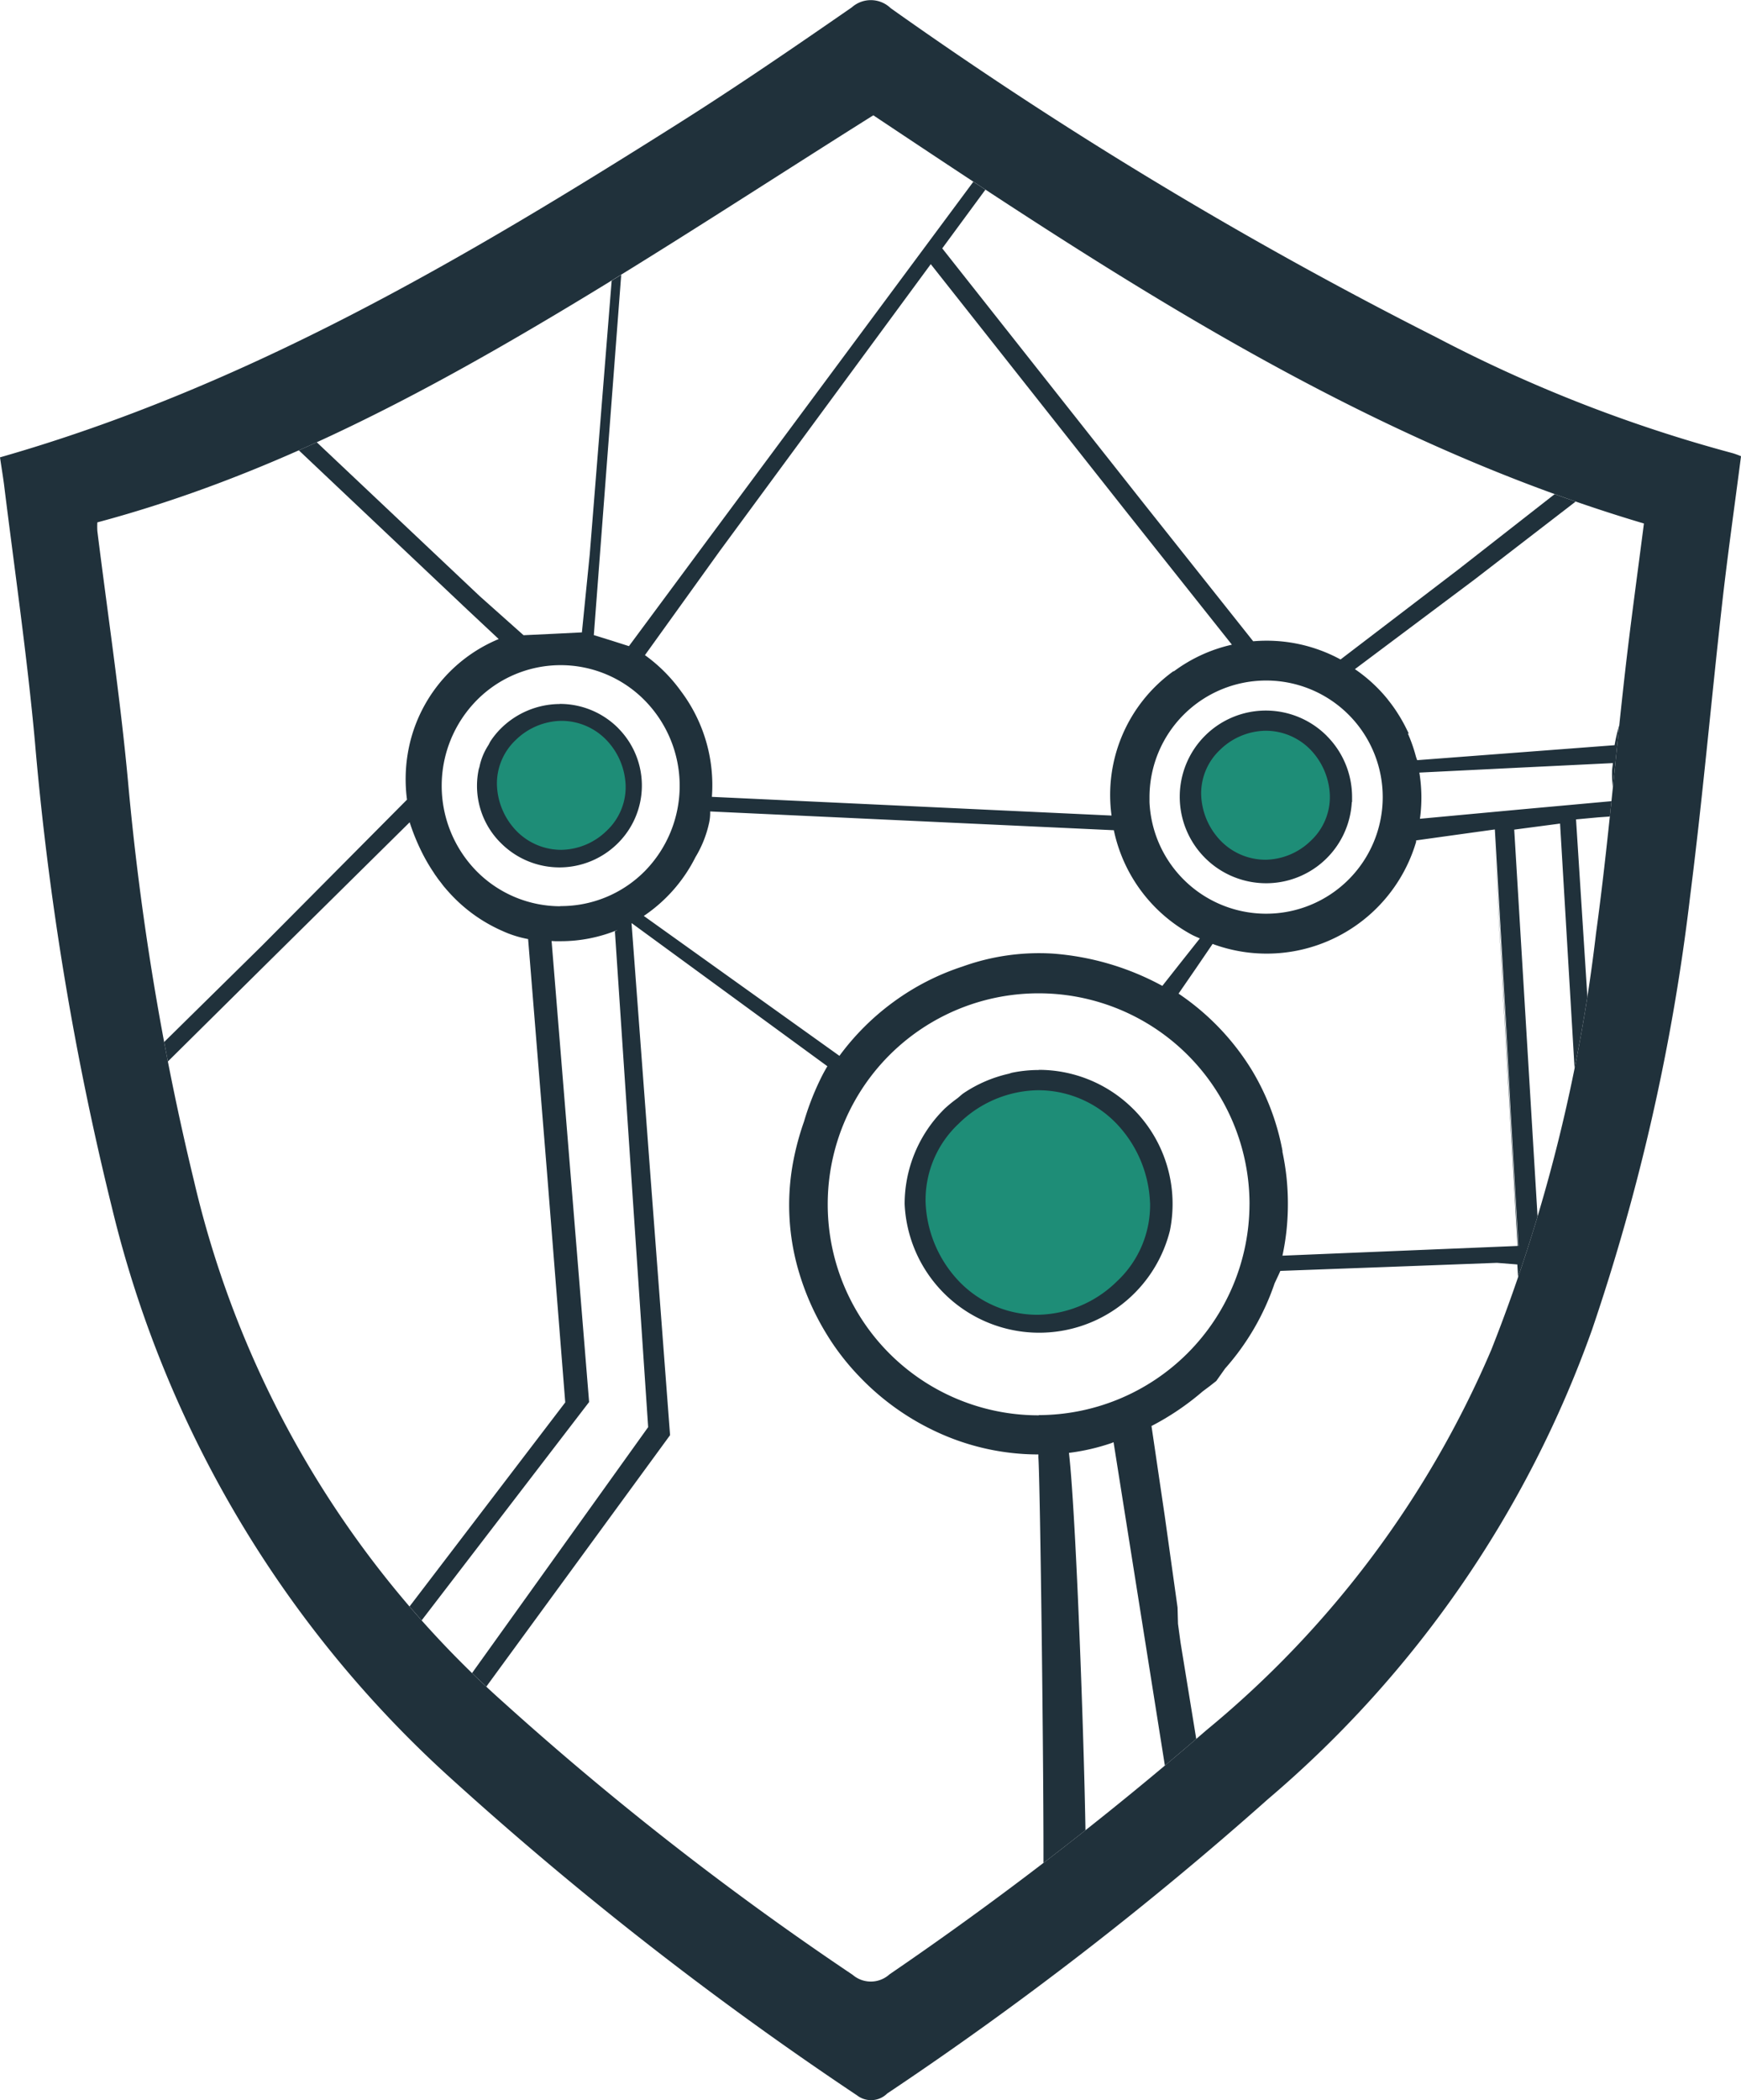 <svg id="Group_17715" data-name="Group 17715" xmlns="http://www.w3.org/2000/svg" xmlns:xlink="http://www.w3.org/1999/xlink" width="85.293" height="102.838" viewBox="0 0 85.293 102.838">
  <defs>
    <clipPath id="clip-path">
      <path id="SVGID" d="M855.953,369.919c-5.331,3.35-10.489,6.74-15.793,9.887-7,4.151-14.205,7.894-22.224,10.038a3.6,3.6,0,0,0,0,.421c.507,4.079,1.121,8.148,1.5,12.239a134.3,134.3,0,0,0,3.238,19.6,49.161,49.161,0,0,0,15.164,25.525,151.855,151.855,0,0,0,17.1,13.337,1.364,1.364,0,0,0,1.807-.023,171.5,171.5,0,0,0,15.527-11.957,49.048,49.048,0,0,0,13.952-18.616,80.853,80.853,0,0,0,5.132-20.388c.585-4.271.941-8.572,1.43-12.857.277-2.429.615-4.852.918-7.223C879.7,385.754,867.758,377.773,855.953,369.919Z" transform="translate(-817.93 -369.919)" fill="none"/>
    </clipPath>
  </defs>
  <g id="Group_17699" data-name="Group 17699" transform="translate(0 0)">
    <path id="Path_17922" data-name="Path 17922" d="M800.068,371.116c12.147-3.472,22.767-9.738,33.217-16.337,2.888-1.824,5.71-3.757,8.517-5.7a1.4,1.4,0,0,1,1.9.041,209.589,209.589,0,0,0,26.74,16.122,70.666,70.666,0,0,0,14.52,5.672,3.987,3.987,0,0,1,.4.147c-.312,2.418-.654,4.809-.924,7.207-.538,4.779-.962,9.571-1.569,14.341a103.42,103.42,0,0,1-4.8,21.207,53.842,53.842,0,0,1-15.88,23,171.531,171.531,0,0,1-18.656,14.416,1.123,1.123,0,0,1-1.479.091,170.668,170.668,0,0,1-19.695-15.341,55.064,55.064,0,0,1-16.8-28.1,147.437,147.437,0,0,1-3.78-22.839c-.386-4.227-1-8.433-1.52-12.648C800.2,371.966,800.131,371.545,800.068,371.116Zm4.769,3.183a3.729,3.729,0,0,0,0,.421c.507,4.079,1.121,8.148,1.5,12.239a134.279,134.279,0,0,0,3.238,19.6,49.16,49.16,0,0,0,15.164,25.525,151.882,151.882,0,0,0,17.1,13.336,1.364,1.364,0,0,0,1.807-.023,171.617,171.617,0,0,0,15.527-11.957,49.048,49.048,0,0,0,13.952-18.617,80.828,80.828,0,0,0,5.132-20.388c.585-4.271.941-8.572,1.43-12.857.277-2.43.615-4.852.918-7.223-14-4.152-25.949-12.133-37.753-19.988-5.331,3.35-10.49,6.74-15.793,9.887C820.064,368.412,812.856,372.155,804.836,374.3Z" transform="translate(-800.068 -348.721)" fill="#20313b"/>
  </g>
  <g id="Group_17704" data-name="Group 17704" transform="translate(4.763 5.653)">
    <g id="Group_17703" data-name="Group 17703" transform="translate(0 0)" clip-path="url(#clip-path)">
      <g id="Group_17701" data-name="Group 17701" transform="translate(18.61 28.002)">
        <g id="Group_17700" data-name="Group 17700">
          <path id="Path_17923" data-name="Path 17923" d="M894.661,479.2h0l-.046-.047a4.028,4.028,0,0,0-2.848-1.168l0,.005a4.126,4.126,0,0,0-2.87,1.187,3.922,3.922,0,0,0-.51.619c-.045.067-.074.141-.115.21a3.063,3.063,0,0,0-.437,1.067c-.009.038-.026.074-.034.112a3.934,3.934,0,0,0,1.044,3.573h0l.024.023v0h0l0,0h0l.046.046a4.05,4.05,0,0,0,5.681,0,3.98,3.98,0,0,0,.057-5.633Zm-.208,3.87c-.016.039-.041.075-.059.113a2.845,2.845,0,0,1-.2.379,2.88,2.88,0,0,1-.35.437,2.759,2.759,0,0,1-1.993.823v0h0v.006a2.828,2.828,0,1,1,2.6-1.764Z" transform="translate(-887.72 -477.172)" fill="#20313b"/>
          <path id="Path_17924" data-name="Path 17924" d="M1024.025,480.443a4.217,4.217,0,0,0-7.2,2.979,4.231,4.231,0,0,0,4.223,4.24l.006,0a4.2,4.2,0,0,0,4.2-3.976h.013v-.252a4.233,4.233,0,0,0-1.24-2.987Zm-1.839,5.652a2.889,2.889,0,0,1-1.123.228h-.01a2.908,2.908,0,0,1-2.046-.847,2.874,2.874,0,0,1-.847-1.85l-.005-.186a2.877,2.877,0,0,1,2.867-2.894,2.909,2.909,0,0,1,2.049.842,2.878,2.878,0,0,1,.862,2.045v.01a2.881,2.881,0,0,1-1.747,2.652Z" transform="translate(-982.401 -478.068)" fill="#20313b"/>
          <path id="Path_17925" data-name="Path 17925" d="M1113.727,483.221h.013l.008,0a4.144,4.144,0,0,0,4.133-4.136v-.013a4.152,4.152,0,0,0-1.219-2.926,4.1,4.1,0,0,0-.98-.723,4.054,4.054,0,0,0-.781-.321,4.361,4.361,0,0,0-1.16-.172,4.136,4.136,0,0,0-4.144,4.131v.014a4.135,4.135,0,0,0,4.131,4.144Zm.037-6.9v0a23.378,23.378,0,0,1,.574.062c.034.007.064.022.1.03a2.723,2.723,0,0,1,.5.179l.01.006a2.743,2.743,0,0,1-1.209,5.205,2.723,2.723,0,0,1-1.2-.279l.014,0a2.74,2.74,0,0,1,1.2-5.209Z" transform="translate(-1050.432 -474.932)" fill="#20313b"/>
          <path id="Path_17926" data-name="Path 17926" d="M977.466,547.092l0,0,0,0a6.542,6.542,0,0,0-4.633-1.925v0h-.006v.007a6.533,6.533,0,0,0-1.3.132c-.059.012-.113.038-.172.052a6.527,6.527,0,0,0-2.2.946c-.114.077-.209.176-.318.26a6.52,6.52,0,0,0-.637.521s-.007.009-.011.013a6.544,6.544,0,0,0-1.93,4.642,6.6,6.6,0,0,0,12.994,1.307,6.571,6.571,0,0,0-1.783-5.953Zm-.295,7.581a5.249,5.249,0,0,1-.561.683c-.035.037-.06.081-.1.117A5.184,5.184,0,0,1,972.826,557l.006,0a5.263,5.263,0,0,1-3.735-1.534,5.35,5.35,0,0,1-.643-.775,5.254,5.254,0,0,1-.907-2.942,5.309,5.309,0,0,1,.1-1.052,5.2,5.2,0,0,1,2.19-3.277c.07-.047.151-.078.223-.122a5.24,5.24,0,0,1,7.108,7.373Z" transform="translate(-945.313 -526.435)" fill="#20313b"/>
        </g>
        <g id="Group_11918" data-name="Group 11918" transform="translate(0.971 1.646)">
          <path id="Path_13242" data-name="Path 13242" d="M894.512,481.1a3.271,3.271,0,0,0-2.23.939,2.929,2.929,0,0,0-.919,2.219,3.4,3.4,0,0,0,.942,2.219,3.064,3.064,0,0,0,2.217.939,3.251,3.251,0,0,0,2.225-.942,2.928,2.928,0,0,0,.92-2.217,3.386,3.386,0,0,0-.942-2.219A3.065,3.065,0,0,0,894.512,481.1Z" transform="translate(-891.361 -481.104)" fill="#1e8d77"/>
        </g>
        <g id="Group_11919" data-name="Group 11919" transform="translate(35.472 2.127)">
          <path id="Path_13243" data-name="Path 13243" d="M1023.892,482.909a3.26,3.26,0,0,0-2.225.939,2.925,2.925,0,0,0-.919,2.219,3.4,3.4,0,0,0,.945,2.219,3.062,3.062,0,0,0,2.214.939,3.25,3.25,0,0,0,2.225-.942,2.925,2.925,0,0,0,.919-2.217,3.4,3.4,0,0,0-.941-2.222A3.065,3.065,0,0,0,1023.892,482.909Z" transform="translate(-1020.746 -482.909)" fill="#1e8d77"/>
        </g>
        <g id="Group_11920" data-name="Group 11920" transform="translate(60.251 0.988)">
          <path id="Path_13244" data-name="Path 13244" d="M1116.816,478.637a3.23,3.23,0,0,0-2.225.939,2.928,2.928,0,0,0-.919,2.217,3.406,3.406,0,0,0,.942,2.222,3.046,3.046,0,0,0,2.214.935,3.229,3.229,0,0,0,2.225-.938,2.927,2.927,0,0,0,.919-2.219,3.415,3.415,0,0,0-.945-2.219,3.036,3.036,0,0,0-2.21-.937Z" transform="translate(-1113.67 -478.637)" fill="#1e8d77"/>
        </g>
        <g id="Group_11921" data-name="Group 11921" transform="translate(21.971 19.73)">
          <path id="Path_13245" data-name="Path 13245" d="M981.112,554.423a5.949,5.949,0,0,0-1.644-3.87,5.323,5.323,0,0,0-3.851-1.632,5.646,5.646,0,0,0-3.877,1.636,5.115,5.115,0,0,0-1.622,3.863,5.934,5.934,0,0,0,1.645,3.866,5.321,5.321,0,0,0,3.85,1.63,5.661,5.661,0,0,0,3.878-1.636,5.106,5.106,0,0,0,1.624-3.85Z" transform="translate(-970.116 -548.921)" fill="#1e8d77"/>
        </g>
      </g>
      <g id="Group_17702" data-name="Group 17702" transform="translate(2.032 2.239)">
        <path id="Path_17927" data-name="Path 17927" d="M898.646,452.317,898,442.028l-.637-10.289,10.312-.581,8.752-.493q0-.368,0-.737l-8.823.468-10.328.569-.656-10.207-.653-10.21,1.08-.1,1.015-.072c.062.207.128.418.208.624a7.7,7.7,0,0,0,13.3,1.925,9.222,9.222,0,0,0,1.246-2.163,6.717,6.717,0,0,0,.517-2.536,7.587,7.587,0,0,0-1.952-5.131l2.006-1.86,1.778-1.657c-.033-.053-.064-.107-.1-.16-.151-.161-.312-.313-.47-.468l-1.734,1.583-2.12,1.931a7.583,7.583,0,0,0-5-1.962l-.289-.008a7.605,7.605,0,0,0-.88.094l-2.128-3.455-.6-.958q-.457-.006-.914-.008l.86,1.339,2.045,3.181a7.792,7.792,0,0,0-3.833,2.09,7.554,7.554,0,0,0-2.146,4.137l-4.782.363-4.89.371s-.022-.064-.056-.158a7.629,7.629,0,0,0-.4-1.149h.043l-.119-.242a7.672,7.672,0,0,0-.4-.711,6.856,6.856,0,0,0-.465-.656l-.053-.071a7.488,7.488,0,0,0-1.6-1.47l5.86-4.389,5.815-4.48q-.771.016-1.541.028l-5.068,3.961-5.77,4.406a7.582,7.582,0,0,0-4.279-.891l-5.324-6.7-9.91-12.539,2.914-3.96c-.217-.1-.431-.2-.641-.312l-13.78,18.564-3.842,5.185-.86-.274-.86-.266,1.431-18.811-.449.108-1.182,14.747-.384,3.823-1.429.071-1.43.067-2.147-1.912-8.713-8.224q-.266.361-.539.715l8.648,8.173,1.534,1.436a7.38,7.38,0,0,0-4.293,4.864,7.634,7.634,0,0,0-.2,3l-7.125,7.171-6.024,5.929.516.63,5.764-5.706,7-6.916a10.209,10.209,0,0,0,.516,1.3,8.862,8.862,0,0,0,.613,1.091l.037.055.037.058a1.473,1.473,0,0,0,.09.13l.09.129c.027.034.051.07.077.1l.077.1a.129.129,0,0,1,.024.034.1.1,0,0,1,.027.034l.1.128c.037.04.071.083.108.125l.034.04.037.04A7.641,7.641,0,0,0,843.346,416a5.388,5.388,0,0,0,1.283.408l.919,11.344.9,11.344-8.3,10.872-.224.279q.314.322.63.641l9.063-11.811-.919-11.29-.919-11.285.174.01h.275a7.3,7.3,0,0,0,2.788-.553l-.067.037-.068.034.812,12.138.817,12.138-9.4,13.12q.341.334.681.667l9.792-13.393-.948-12.527-.939-12.538h.016l9.578,7a8.146,8.146,0,0,0-.385.723,13.239,13.239,0,0,0-.76,1.986,13.429,13.429,0,0,0-.531,1.972,11.48,11.48,0,0,0,.3,5.455,12.647,12.647,0,0,0,1.359,3.015,11.441,11.441,0,0,0,.73,1.056,11.854,11.854,0,0,0,.831.963,12.47,12.47,0,0,0,3.93,2.79,11.807,11.807,0,0,0,4.863,1.049v.031a.064.064,0,0,1,0,.034v.088c.084,1.02.277,15.915.247,20.6a10.1,10.1,0,0,1,2.075-.379c.033-3.3-.443-17.171-.824-20.451a10.389,10.389,0,0,0,2.085-.481c.034-.011.064-.03.1-.041l2.661,16.759a10.034,10.034,0,0,1,1.87.713l-1.25-7.665-.062-.456-.062-.459-.022-.8-.623-4.452-.653-4.429-.009,0a12.994,12.994,0,0,0,2.517-1.7l.345-.258.321-.252.43-.608a12.165,12.165,0,0,0,2.426-4.171l.208-.444.075-.167,5.282-.194,5.326-.2,1,.079.7,11.222.527,8.657.952.142.13.011-.86-14.806-1.6-26.518,1.123-.148,1.123-.148,1.6,26.98.879,14.791c.537.021,1.076.034,1.616.035l9.853-9.479,7.232-6.96q.015-.479.027-.96l-7.519,7.264Zm2.732-48.176a5.709,5.709,0,0,1,4.059-1.678l-.006-.008h.172a5.756,5.756,0,1,1-4.224,1.686Zm-20.593-.393h.009a5.709,5.709,0,0,1-.013,11.418h-.01a5.72,5.72,0,0,1-5.7-5.463v-.258A5.715,5.715,0,0,1,880.785,403.748Zm-26.769-6.34,10.339-14.048,9.635,12.192,5.118,6.441a7.525,7.525,0,0,0-2.837,1.3h-.031l-.042.031a7.465,7.465,0,0,0-2.986,7.036l-9.768-.457-9.812-.459a7.649,7.649,0,0,0-1.515-5.174,7.739,7.739,0,0,0-1.765-1.765ZM846.2,414.793l.01.008a5.776,5.776,0,0,1-4.109-1.721,5.966,5.966,0,0,1,0-8.354,5.776,5.776,0,0,1,8.168-.077h0l.077.077a5.962,5.962,0,0,1,0,8.354A5.777,5.777,0,0,1,846.2,414.793Zm8.888,3.908-4.789-3.424h-.006a7.543,7.543,0,0,0,2.534-2.88,5.47,5.47,0,0,0,.656-1.625,2.281,2.281,0,0,0,.064-.613l9.891.46,9.886.459a7.582,7.582,0,0,0,3.813,5.114c.13.07.268.123.4.185l-.9,1.135L875.7,418.7a13.281,13.281,0,0,0-5.381-1.582,11.072,11.072,0,0,0-4.4.632,12.059,12.059,0,0,0-3.369,1.721,12.243,12.243,0,0,0-2.67,2.655ZM879.97,429.38a10.355,10.355,0,0,1-10.325,10.338l.01.01a10.328,10.328,0,0,1-10.348-10.309v-.007a10.328,10.328,0,0,1,10.309-10.348h.007a10.328,10.328,0,0,1,10.348,10.309Zm13.175,2.052h-.018l-1.21-20.387.595,10.19.59,10.2-5.743.237-5.775.239a11.975,11.975,0,0,0,.2-1.248,12.523,12.523,0,0,0,0-2.581,12.317,12.317,0,0,0-.2-1.256V426.8a.052.052,0,0,0,0-.03,11.827,11.827,0,0,0-1.49-3.93,12.208,12.208,0,0,0-3.6-3.761l.86-1.248.808-1.185a7.633,7.633,0,0,0,9.971-5v-.07l1.874-.261,1.916-.266.04-.006h0l.027,0,.594,10.2.178,3.165-.8-13.365.1,1.685-.1-1.685.593,10.193Zm.031-21.365-4.854.45a.107.107,0,0,0,0-.012,7.641,7.641,0,0,0-.028-2.234c0-.005,0-.01,0-.015l4.84-.239,4.638-.226c-.008.144-.042.282-.041.427a4.8,4.8,0,0,0,.037.716c.011.1.024.18.034.27.016.138.032.274.058.414,0,.008,0,.015.006.023Z" transform="translate(-825.551 -378.317)" fill="#20313b"/>
      </g>
    </g>
  </g>
</svg>
